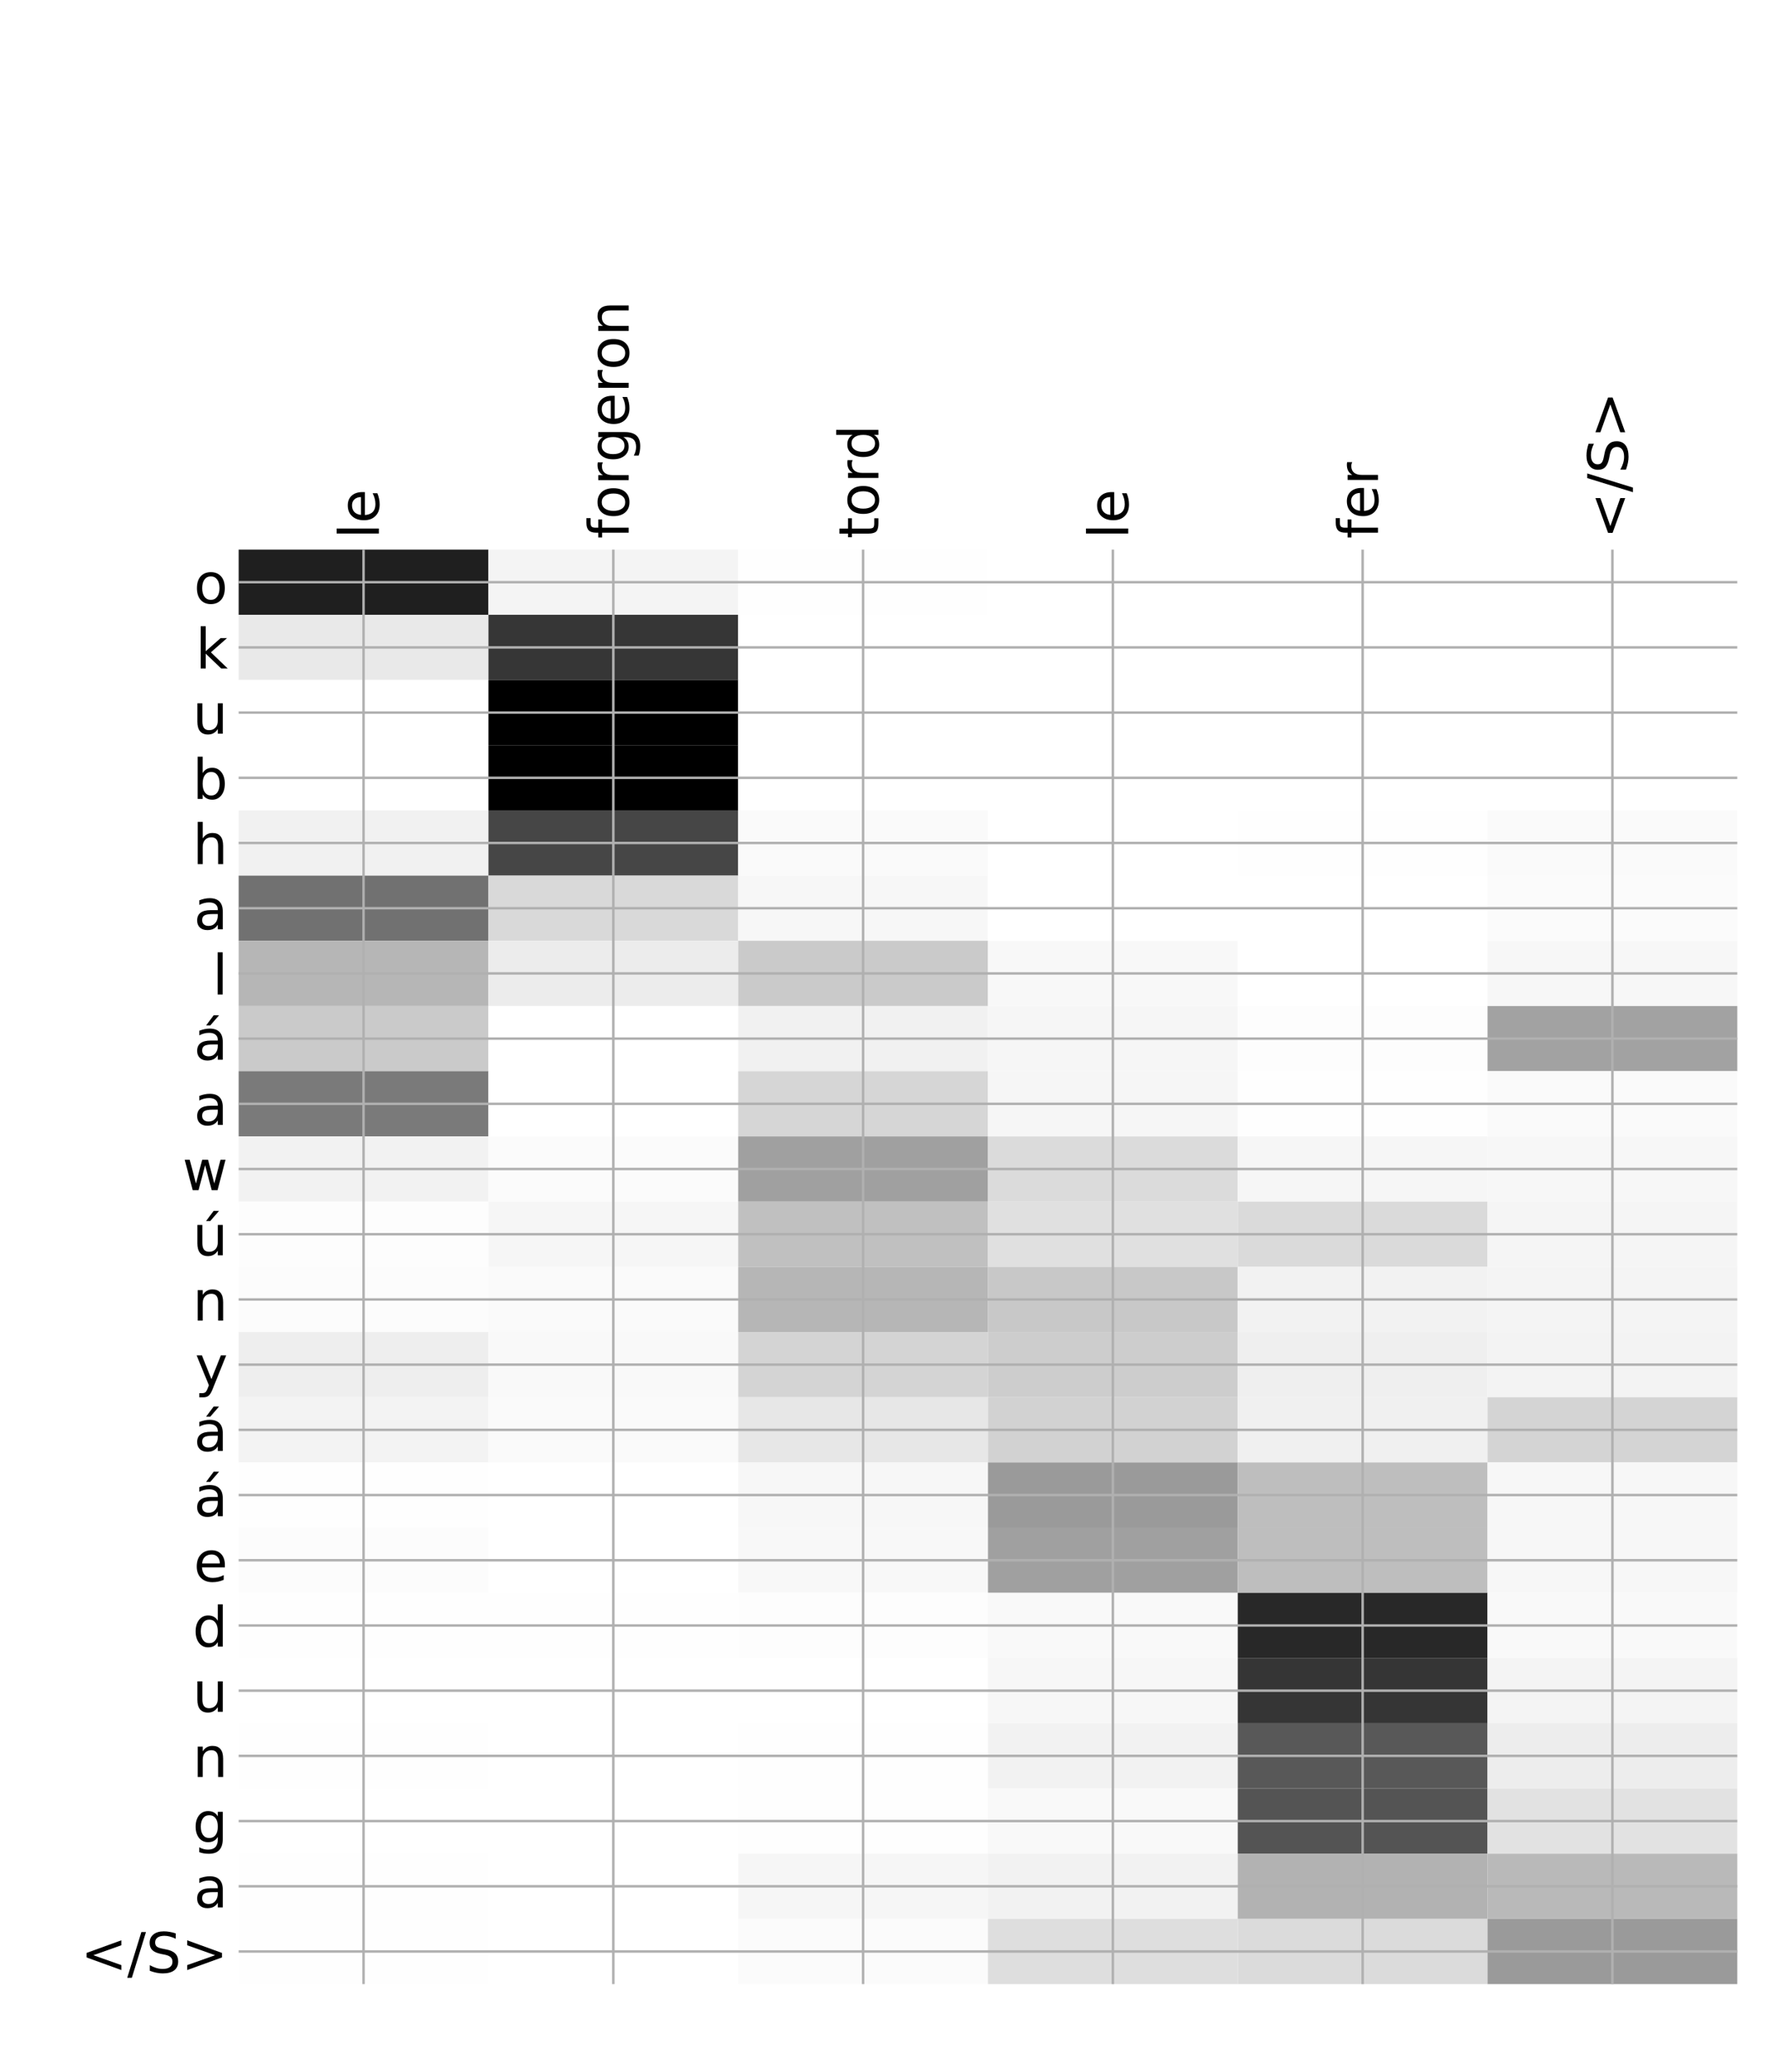 <?xml version="1.0" encoding="utf-8" standalone="no"?>
<!DOCTYPE svg PUBLIC "-//W3C//DTD SVG 1.1//EN"
  "http://www.w3.org/Graphics/SVG/1.1/DTD/svg11.dtd">
<!-- Created with matplotlib (http://matplotlib.org/) -->
<svg height="671pt" version="1.1" viewBox="0 0 576 671" width="576pt" xmlns="http://www.w3.org/2000/svg" xmlns:xlink="http://www.w3.org/1999/xlink">
 <defs>
  <style type="text/css">
*{stroke-linecap:butt;stroke-linejoin:round;}
  </style>
 </defs>
 <g id="figure_1">
  <g id="patch_1">
   <path d="M 0 672 
L 576 672 
L 576 0 
L 0 0 
z
" style="fill:#ffffff;"/>
  </g>
  <g id="axes_1">
   <g id="PolyCollection_1">
    <path clip-path="url(#pf57d5ea206)" d="M 77.275 177.956 
L 77.275 199.069 
L 158.146 199.069 
L 158.146 177.956 
L 77.275 177.956 
z
" style="fill:#1f1f1f;"/>
    <path clip-path="url(#pf57d5ea206)" d="M 158.146 177.956 
L 158.146 199.069 
L 239.017 199.069 
L 239.017 177.956 
L 158.146 177.956 
z
" style="fill:#f4f4f4;"/>
    <path clip-path="url(#pf57d5ea206)" d="M 239.017 177.956 
L 239.017 199.069 
L 319.887 199.069 
L 319.887 177.956 
L 239.017 177.956 
z
" style="fill:#fefefe;"/>
    <path clip-path="url(#pf57d5ea206)" d="M 319.887 177.956 
L 319.887 199.069 
L 400.758 199.069 
L 400.758 177.956 
L 319.887 177.956 
z
" style="fill:#ffffff;"/>
    <path clip-path="url(#pf57d5ea206)" d="M 400.758 177.956 
L 400.758 199.069 
L 481.629 199.069 
L 481.629 177.956 
L 400.758 177.956 
z
" style="fill:#ffffff;"/>
    <path clip-path="url(#pf57d5ea206)" d="M 481.629 177.956 
L 481.629 199.069 
L 562.5 199.069 
L 562.5 177.956 
L 481.629 177.956 
z
" style="fill:#ffffff;"/>
    <path clip-path="url(#pf57d5ea206)" d="M 77.275 199.069 
L 77.275 220.183 
L 158.146 220.183 
L 158.146 199.069 
L 77.275 199.069 
z
" style="fill:#e9e9e9;"/>
    <path clip-path="url(#pf57d5ea206)" d="M 158.146 199.069 
L 158.146 220.183 
L 239.017 220.183 
L 239.017 199.069 
L 158.146 199.069 
z
" style="fill:#363636;"/>
    <path clip-path="url(#pf57d5ea206)" d="M 239.017 199.069 
L 239.017 220.183 
L 319.887 220.183 
L 319.887 199.069 
L 239.017 199.069 
z
" style="fill:#ffffff;"/>
    <path clip-path="url(#pf57d5ea206)" d="M 319.887 199.069 
L 319.887 220.183 
L 400.758 220.183 
L 400.758 199.069 
L 319.887 199.069 
z
" style="fill:#ffffff;"/>
    <path clip-path="url(#pf57d5ea206)" d="M 400.758 199.069 
L 400.758 220.183 
L 481.629 220.183 
L 481.629 199.069 
L 400.758 199.069 
z
" style="fill:#ffffff;"/>
    <path clip-path="url(#pf57d5ea206)" d="M 481.629 199.069 
L 481.629 220.183 
L 562.5 220.183 
L 562.5 199.069 
L 481.629 199.069 
z
" style="fill:#ffffff;"/>
    <path clip-path="url(#pf57d5ea206)" d="M 77.275 220.183 
L 77.275 241.297 
L 158.146 241.297 
L 158.146 220.183 
L 77.275 220.183 
z
" style="fill:#ffffff;"/>
    <path clip-path="url(#pf57d5ea206)" d="M 158.146 220.183 
L 158.146 241.297 
L 239.017 241.297 
L 239.017 220.183 
L 158.146 220.183 
z
"/>
    <path clip-path="url(#pf57d5ea206)" d="M 239.017 220.183 
L 239.017 241.297 
L 319.887 241.297 
L 319.887 220.183 
L 239.017 220.183 
z
" style="fill:#ffffff;"/>
    <path clip-path="url(#pf57d5ea206)" d="M 319.887 220.183 
L 319.887 241.297 
L 400.758 241.297 
L 400.758 220.183 
L 319.887 220.183 
z
" style="fill:#ffffff;"/>
    <path clip-path="url(#pf57d5ea206)" d="M 400.758 220.183 
L 400.758 241.297 
L 481.629 241.297 
L 481.629 220.183 
L 400.758 220.183 
z
" style="fill:#ffffff;"/>
    <path clip-path="url(#pf57d5ea206)" d="M 481.629 220.183 
L 481.629 241.297 
L 562.5 241.297 
L 562.5 220.183 
L 481.629 220.183 
z
" style="fill:#ffffff;"/>
    <path clip-path="url(#pf57d5ea206)" d="M 77.275 241.297 
L 77.275 262.411 
L 158.146 262.411 
L 158.146 241.297 
L 77.275 241.297 
z
" style="fill:#ffffff;"/>
    <path clip-path="url(#pf57d5ea206)" d="M 158.146 241.297 
L 158.146 262.411 
L 239.017 262.411 
L 239.017 241.297 
L 158.146 241.297 
z
"/>
    <path clip-path="url(#pf57d5ea206)" d="M 239.017 241.297 
L 239.017 262.411 
L 319.887 262.411 
L 319.887 241.297 
L 239.017 241.297 
z
" style="fill:#ffffff;"/>
    <path clip-path="url(#pf57d5ea206)" d="M 319.887 241.297 
L 319.887 262.411 
L 400.758 262.411 
L 400.758 241.297 
L 319.887 241.297 
z
" style="fill:#ffffff;"/>
    <path clip-path="url(#pf57d5ea206)" d="M 400.758 241.297 
L 400.758 262.411 
L 481.629 262.411 
L 481.629 241.297 
L 400.758 241.297 
z
" style="fill:#ffffff;"/>
    <path clip-path="url(#pf57d5ea206)" d="M 481.629 241.297 
L 481.629 262.411 
L 562.5 262.411 
L 562.5 241.297 
L 481.629 241.297 
z
" style="fill:#ffffff;"/>
    <path clip-path="url(#pf57d5ea206)" d="M 77.275 262.411 
L 77.275 283.525 
L 158.146 283.525 
L 158.146 262.411 
L 77.275 262.411 
z
" style="fill:#f1f1f1;"/>
    <path clip-path="url(#pf57d5ea206)" d="M 158.146 262.411 
L 158.146 283.525 
L 239.017 283.525 
L 239.017 262.411 
L 158.146 262.411 
z
" style="fill:#464646;"/>
    <path clip-path="url(#pf57d5ea206)" d="M 239.017 262.411 
L 239.017 283.525 
L 319.887 283.525 
L 319.887 262.411 
L 239.017 262.411 
z
" style="fill:#fafafa;"/>
    <path clip-path="url(#pf57d5ea206)" d="M 319.887 262.411 
L 319.887 283.525 
L 400.758 283.525 
L 400.758 262.411 
L 319.887 262.411 
z
" style="fill:#ffffff;"/>
    <path clip-path="url(#pf57d5ea206)" d="M 400.758 262.411 
L 400.758 283.525 
L 481.629 283.525 
L 481.629 262.411 
L 400.758 262.411 
z
" style="fill:#fefefe;"/>
    <path clip-path="url(#pf57d5ea206)" d="M 481.629 262.411 
L 481.629 283.525 
L 562.5 283.525 
L 562.5 262.411 
L 481.629 262.411 
z
" style="fill:#fafafa;"/>
    <path clip-path="url(#pf57d5ea206)" d="M 77.275 283.525 
L 77.275 304.639 
L 158.146 304.639 
L 158.146 283.525 
L 77.275 283.525 
z
" style="fill:#717171;"/>
    <path clip-path="url(#pf57d5ea206)" d="M 158.146 283.525 
L 158.146 304.639 
L 239.017 304.639 
L 239.017 283.525 
L 158.146 283.525 
z
" style="fill:#d9d9d9;"/>
    <path clip-path="url(#pf57d5ea206)" d="M 239.017 283.525 
L 239.017 304.639 
L 319.887 304.639 
L 319.887 283.525 
L 239.017 283.525 
z
" style="fill:#f7f7f7;"/>
    <path clip-path="url(#pf57d5ea206)" d="M 319.887 283.525 
L 319.887 304.639 
L 400.758 304.639 
L 400.758 283.525 
L 319.887 283.525 
z
" style="fill:#ffffff;"/>
    <path clip-path="url(#pf57d5ea206)" d="M 400.758 283.525 
L 400.758 304.639 
L 481.629 304.639 
L 481.629 283.525 
L 400.758 283.525 
z
" style="fill:#ffffff;"/>
    <path clip-path="url(#pf57d5ea206)" d="M 481.629 283.525 
L 481.629 304.639 
L 562.5 304.639 
L 562.5 283.525 
L 481.629 283.525 
z
" style="fill:#fbfbfb;"/>
    <path clip-path="url(#pf57d5ea206)" d="M 77.275 304.639 
L 77.275 325.752 
L 158.146 325.752 
L 158.146 304.639 
L 77.275 304.639 
z
" style="fill:#b6b6b6;"/>
    <path clip-path="url(#pf57d5ea206)" d="M 158.146 304.639 
L 158.146 325.752 
L 239.017 325.752 
L 239.017 304.639 
L 158.146 304.639 
z
" style="fill:#ececec;"/>
    <path clip-path="url(#pf57d5ea206)" d="M 239.017 304.639 
L 239.017 325.752 
L 319.887 325.752 
L 319.887 304.639 
L 239.017 304.639 
z
" style="fill:#cacaca;"/>
    <path clip-path="url(#pf57d5ea206)" d="M 319.887 304.639 
L 319.887 325.752 
L 400.758 325.752 
L 400.758 304.639 
L 319.887 304.639 
z
" style="fill:#f8f8f8;"/>
    <path clip-path="url(#pf57d5ea206)" d="M 400.758 304.639 
L 400.758 325.752 
L 481.629 325.752 
L 481.629 304.639 
L 400.758 304.639 
z
" style="fill:#ffffff;"/>
    <path clip-path="url(#pf57d5ea206)" d="M 481.629 304.639 
L 481.629 325.752 
L 562.5 325.752 
L 562.5 304.639 
L 481.629 304.639 
z
" style="fill:#f7f7f7;"/>
    <path clip-path="url(#pf57d5ea206)" d="M 77.275 325.752 
L 77.275 346.866 
L 158.146 346.866 
L 158.146 325.752 
L 77.275 325.752 
z
" style="fill:#cacaca;"/>
    <path clip-path="url(#pf57d5ea206)" d="M 158.146 325.752 
L 158.146 346.866 
L 239.017 346.866 
L 239.017 325.752 
L 158.146 325.752 
z
" style="fill:#ffffff;"/>
    <path clip-path="url(#pf57d5ea206)" d="M 239.017 325.752 
L 239.017 346.866 
L 319.887 346.866 
L 319.887 325.752 
L 239.017 325.752 
z
" style="fill:#f1f1f1;"/>
    <path clip-path="url(#pf57d5ea206)" d="M 319.887 325.752 
L 319.887 346.866 
L 400.758 346.866 
L 400.758 325.752 
L 319.887 325.752 
z
" style="fill:#f6f6f6;"/>
    <path clip-path="url(#pf57d5ea206)" d="M 400.758 325.752 
L 400.758 346.866 
L 481.629 346.866 
L 481.629 325.752 
L 400.758 325.752 
z
" style="fill:#fdfdfd;"/>
    <path clip-path="url(#pf57d5ea206)" d="M 481.629 325.752 
L 481.629 346.866 
L 562.5 346.866 
L 562.5 325.752 
L 481.629 325.752 
z
" style="fill:#a2a2a2;"/>
    <path clip-path="url(#pf57d5ea206)" d="M 77.275 346.866 
L 77.275 367.98 
L 158.146 367.98 
L 158.146 346.866 
L 77.275 346.866 
z
" style="fill:#7a7a7a;"/>
    <path clip-path="url(#pf57d5ea206)" d="M 158.146 346.866 
L 158.146 367.98 
L 239.017 367.98 
L 239.017 346.866 
L 158.146 346.866 
z
" style="fill:#ffffff;"/>
    <path clip-path="url(#pf57d5ea206)" d="M 239.017 346.866 
L 239.017 367.98 
L 319.887 367.98 
L 319.887 346.866 
L 239.017 346.866 
z
" style="fill:#d6d6d6;"/>
    <path clip-path="url(#pf57d5ea206)" d="M 319.887 346.866 
L 319.887 367.98 
L 400.758 367.98 
L 400.758 346.866 
L 319.887 346.866 
z
" style="fill:#f6f6f6;"/>
    <path clip-path="url(#pf57d5ea206)" d="M 400.758 346.866 
L 400.758 367.98 
L 481.629 367.98 
L 481.629 346.866 
L 400.758 346.866 
z
" style="fill:#fefefe;"/>
    <path clip-path="url(#pf57d5ea206)" d="M 481.629 346.866 
L 481.629 367.98 
L 562.5 367.98 
L 562.5 346.866 
L 481.629 346.866 
z
" style="fill:#fafafa;"/>
    <path clip-path="url(#pf57d5ea206)" d="M 77.275 367.98 
L 77.275 389.094 
L 158.146 389.094 
L 158.146 367.98 
L 77.275 367.98 
z
" style="fill:#f2f2f2;"/>
    <path clip-path="url(#pf57d5ea206)" d="M 158.146 367.98 
L 158.146 389.094 
L 239.017 389.094 
L 239.017 367.98 
L 158.146 367.98 
z
" style="fill:#fbfbfb;"/>
    <path clip-path="url(#pf57d5ea206)" d="M 239.017 367.98 
L 239.017 389.094 
L 319.887 389.094 
L 319.887 367.98 
L 239.017 367.98 
z
" style="fill:#a0a0a0;"/>
    <path clip-path="url(#pf57d5ea206)" d="M 319.887 367.98 
L 319.887 389.094 
L 400.758 389.094 
L 400.758 367.98 
L 319.887 367.98 
z
" style="fill:#dbdbdb;"/>
    <path clip-path="url(#pf57d5ea206)" d="M 400.758 367.98 
L 400.758 389.094 
L 481.629 389.094 
L 481.629 367.98 
L 400.758 367.98 
z
" style="fill:#f6f6f6;"/>
    <path clip-path="url(#pf57d5ea206)" d="M 481.629 367.98 
L 481.629 389.094 
L 562.5 389.094 
L 562.5 367.98 
L 481.629 367.98 
z
" style="fill:#f7f7f7;"/>
    <path clip-path="url(#pf57d5ea206)" d="M 77.275 389.094 
L 77.275 410.208 
L 158.146 410.208 
L 158.146 389.094 
L 77.275 389.094 
z
" style="fill:#fdfdfd;"/>
    <path clip-path="url(#pf57d5ea206)" d="M 158.146 389.094 
L 158.146 410.208 
L 239.017 410.208 
L 239.017 389.094 
L 158.146 389.094 
z
" style="fill:#f6f6f6;"/>
    <path clip-path="url(#pf57d5ea206)" d="M 239.017 389.094 
L 239.017 410.208 
L 319.887 410.208 
L 319.887 389.094 
L 239.017 389.094 
z
" style="fill:#c0c0c0;"/>
    <path clip-path="url(#pf57d5ea206)" d="M 319.887 389.094 
L 319.887 410.208 
L 400.758 410.208 
L 400.758 389.094 
L 319.887 389.094 
z
" style="fill:#e0e0e0;"/>
    <path clip-path="url(#pf57d5ea206)" d="M 400.758 389.094 
L 400.758 410.208 
L 481.629 410.208 
L 481.629 389.094 
L 400.758 389.094 
z
" style="fill:#dadada;"/>
    <path clip-path="url(#pf57d5ea206)" d="M 481.629 389.094 
L 481.629 410.208 
L 562.5 410.208 
L 562.5 389.094 
L 481.629 389.094 
z
" style="fill:#f5f5f5;"/>
    <path clip-path="url(#pf57d5ea206)" d="M 77.275 410.208 
L 77.275 431.322 
L 158.146 431.322 
L 158.146 410.208 
L 77.275 410.208 
z
" style="fill:#fcfcfc;"/>
    <path clip-path="url(#pf57d5ea206)" d="M 158.146 410.208 
L 158.146 431.322 
L 239.017 431.322 
L 239.017 410.208 
L 158.146 410.208 
z
" style="fill:#fafafa;"/>
    <path clip-path="url(#pf57d5ea206)" d="M 239.017 410.208 
L 239.017 431.322 
L 319.887 431.322 
L 319.887 410.208 
L 239.017 410.208 
z
" style="fill:#b6b6b6;"/>
    <path clip-path="url(#pf57d5ea206)" d="M 319.887 410.208 
L 319.887 431.322 
L 400.758 431.322 
L 400.758 410.208 
L 319.887 410.208 
z
" style="fill:#c8c8c8;"/>
    <path clip-path="url(#pf57d5ea206)" d="M 400.758 410.208 
L 400.758 431.322 
L 481.629 431.322 
L 481.629 410.208 
L 400.758 410.208 
z
" style="fill:#f2f2f2;"/>
    <path clip-path="url(#pf57d5ea206)" d="M 481.629 410.208 
L 481.629 431.322 
L 562.5 431.322 
L 562.5 410.208 
L 481.629 410.208 
z
" style="fill:#f4f4f4;"/>
    <path clip-path="url(#pf57d5ea206)" d="M 77.275 431.322 
L 77.275 452.435 
L 158.146 452.435 
L 158.146 431.322 
L 77.275 431.322 
z
" style="fill:#eeeeee;"/>
    <path clip-path="url(#pf57d5ea206)" d="M 158.146 431.322 
L 158.146 452.435 
L 239.017 452.435 
L 239.017 431.322 
L 158.146 431.322 
z
" style="fill:#f9f9f9;"/>
    <path clip-path="url(#pf57d5ea206)" d="M 239.017 431.322 
L 239.017 452.435 
L 319.887 452.435 
L 319.887 431.322 
L 239.017 431.322 
z
" style="fill:#d4d4d4;"/>
    <path clip-path="url(#pf57d5ea206)" d="M 319.887 431.322 
L 319.887 452.435 
L 400.758 452.435 
L 400.758 431.322 
L 319.887 431.322 
z
" style="fill:#cdcdcd;"/>
    <path clip-path="url(#pf57d5ea206)" d="M 400.758 431.322 
L 400.758 452.435 
L 481.629 452.435 
L 481.629 431.322 
L 400.758 431.322 
z
" style="fill:#efefef;"/>
    <path clip-path="url(#pf57d5ea206)" d="M 481.629 431.322 
L 481.629 452.435 
L 562.5 452.435 
L 562.5 431.322 
L 481.629 431.322 
z
" style="fill:#f3f3f3;"/>
    <path clip-path="url(#pf57d5ea206)" d="M 77.275 452.435 
L 77.275 473.549 
L 158.146 473.549 
L 158.146 452.435 
L 77.275 452.435 
z
" style="fill:#f3f3f3;"/>
    <path clip-path="url(#pf57d5ea206)" d="M 158.146 452.435 
L 158.146 473.549 
L 239.017 473.549 
L 239.017 452.435 
L 158.146 452.435 
z
" style="fill:#fafafa;"/>
    <path clip-path="url(#pf57d5ea206)" d="M 239.017 452.435 
L 239.017 473.549 
L 319.887 473.549 
L 319.887 452.435 
L 239.017 452.435 
z
" style="fill:#e7e7e7;"/>
    <path clip-path="url(#pf57d5ea206)" d="M 319.887 452.435 
L 319.887 473.549 
L 400.758 473.549 
L 400.758 452.435 
L 319.887 452.435 
z
" style="fill:#d2d2d2;"/>
    <path clip-path="url(#pf57d5ea206)" d="M 400.758 452.435 
L 400.758 473.549 
L 481.629 473.549 
L 481.629 452.435 
L 400.758 452.435 
z
" style="fill:#f0f0f0;"/>
    <path clip-path="url(#pf57d5ea206)" d="M 481.629 452.435 
L 481.629 473.549 
L 562.5 473.549 
L 562.5 452.435 
L 481.629 452.435 
z
" style="fill:#d4d4d4;"/>
    <path clip-path="url(#pf57d5ea206)" d="M 77.275 473.549 
L 77.275 494.663 
L 158.146 494.663 
L 158.146 473.549 
L 77.275 473.549 
z
" style="fill:#fefefe;"/>
    <path clip-path="url(#pf57d5ea206)" d="M 158.146 473.549 
L 158.146 494.663 
L 239.017 494.663 
L 239.017 473.549 
L 158.146 473.549 
z
" style="fill:#ffffff;"/>
    <path clip-path="url(#pf57d5ea206)" d="M 239.017 473.549 
L 239.017 494.663 
L 319.887 494.663 
L 319.887 473.549 
L 239.017 473.549 
z
" style="fill:#f7f7f7;"/>
    <path clip-path="url(#pf57d5ea206)" d="M 319.887 473.549 
L 319.887 494.663 
L 400.758 494.663 
L 400.758 473.549 
L 319.887 473.549 
z
" style="fill:#9a9a9a;"/>
    <path clip-path="url(#pf57d5ea206)" d="M 400.758 473.549 
L 400.758 494.663 
L 481.629 494.663 
L 481.629 473.549 
L 400.758 473.549 
z
" style="fill:#bebebe;"/>
    <path clip-path="url(#pf57d5ea206)" d="M 481.629 473.549 
L 481.629 494.663 
L 562.5 494.663 
L 562.5 473.549 
L 481.629 473.549 
z
" style="fill:#f7f7f7;"/>
    <path clip-path="url(#pf57d5ea206)" d="M 77.275 494.663 
L 77.275 515.777 
L 158.146 515.777 
L 158.146 494.663 
L 77.275 494.663 
z
" style="fill:#fcfcfc;"/>
    <path clip-path="url(#pf57d5ea206)" d="M 158.146 494.663 
L 158.146 515.777 
L 239.017 515.777 
L 239.017 494.663 
L 158.146 494.663 
z
" style="fill:#ffffff;"/>
    <path clip-path="url(#pf57d5ea206)" d="M 239.017 494.663 
L 239.017 515.777 
L 319.887 515.777 
L 319.887 494.663 
L 239.017 494.663 
z
" style="fill:#f8f8f8;"/>
    <path clip-path="url(#pf57d5ea206)" d="M 319.887 494.663 
L 319.887 515.777 
L 400.758 515.777 
L 400.758 494.663 
L 319.887 494.663 
z
" style="fill:#a0a0a0;"/>
    <path clip-path="url(#pf57d5ea206)" d="M 400.758 494.663 
L 400.758 515.777 
L 481.629 515.777 
L 481.629 494.663 
L 400.758 494.663 
z
" style="fill:#bebebe;"/>
    <path clip-path="url(#pf57d5ea206)" d="M 481.629 494.663 
L 481.629 515.777 
L 562.5 515.777 
L 562.5 494.663 
L 481.629 494.663 
z
" style="fill:#f7f7f7;"/>
    <path clip-path="url(#pf57d5ea206)" d="M 77.275 515.777 
L 77.275 536.891 
L 158.146 536.891 
L 158.146 515.777 
L 77.275 515.777 
z
" style="fill:#fefefe;"/>
    <path clip-path="url(#pf57d5ea206)" d="M 158.146 515.777 
L 158.146 536.891 
L 239.017 536.891 
L 239.017 515.777 
L 158.146 515.777 
z
" style="fill:#fefefe;"/>
    <path clip-path="url(#pf57d5ea206)" d="M 239.017 515.777 
L 239.017 536.891 
L 319.887 536.891 
L 319.887 515.777 
L 239.017 515.777 
z
" style="fill:#fdfdfd;"/>
    <path clip-path="url(#pf57d5ea206)" d="M 319.887 515.777 
L 319.887 536.891 
L 400.758 536.891 
L 400.758 515.777 
L 319.887 515.777 
z
" style="fill:#f9f9f9;"/>
    <path clip-path="url(#pf57d5ea206)" d="M 400.758 515.777 
L 400.758 536.891 
L 481.629 536.891 
L 481.629 515.777 
L 400.758 515.777 
z
" style="fill:#282828;"/>
    <path clip-path="url(#pf57d5ea206)" d="M 481.629 515.777 
L 481.629 536.891 
L 562.5 536.891 
L 562.5 515.777 
L 481.629 515.777 
z
" style="fill:#f9f9f9;"/>
    <path clip-path="url(#pf57d5ea206)" d="M 77.275 536.891 
L 77.275 558.005 
L 158.146 558.005 
L 158.146 536.891 
L 77.275 536.891 
z
" style="fill:#ffffff;"/>
    <path clip-path="url(#pf57d5ea206)" d="M 158.146 536.891 
L 158.146 558.005 
L 239.017 558.005 
L 239.017 536.891 
L 158.146 536.891 
z
" style="fill:#ffffff;"/>
    <path clip-path="url(#pf57d5ea206)" d="M 239.017 536.891 
L 239.017 558.005 
L 319.887 558.005 
L 319.887 536.891 
L 239.017 536.891 
z
" style="fill:#ffffff;"/>
    <path clip-path="url(#pf57d5ea206)" d="M 319.887 536.891 
L 319.887 558.005 
L 400.758 558.005 
L 400.758 536.891 
L 319.887 536.891 
z
" style="fill:#f7f7f7;"/>
    <path clip-path="url(#pf57d5ea206)" d="M 400.758 536.891 
L 400.758 558.005 
L 481.629 558.005 
L 481.629 536.891 
L 400.758 536.891 
z
" style="fill:#353535;"/>
    <path clip-path="url(#pf57d5ea206)" d="M 481.629 536.891 
L 481.629 558.005 
L 562.5 558.005 
L 562.5 536.891 
L 481.629 536.891 
z
" style="fill:#f4f4f4;"/>
    <path clip-path="url(#pf57d5ea206)" d="M 77.275 558.005 
L 77.275 579.118 
L 158.146 579.118 
L 158.146 558.005 
L 77.275 558.005 
z
" style="fill:#fefefe;"/>
    <path clip-path="url(#pf57d5ea206)" d="M 158.146 558.005 
L 158.146 579.118 
L 239.017 579.118 
L 239.017 558.005 
L 158.146 558.005 
z
" style="fill:#ffffff;"/>
    <path clip-path="url(#pf57d5ea206)" d="M 239.017 558.005 
L 239.017 579.118 
L 319.887 579.118 
L 319.887 558.005 
L 239.017 558.005 
z
" style="fill:#fefefe;"/>
    <path clip-path="url(#pf57d5ea206)" d="M 319.887 558.005 
L 319.887 579.118 
L 400.758 579.118 
L 400.758 558.005 
L 319.887 558.005 
z
" style="fill:#f2f2f2;"/>
    <path clip-path="url(#pf57d5ea206)" d="M 400.758 558.005 
L 400.758 579.118 
L 481.629 579.118 
L 481.629 558.005 
L 400.758 558.005 
z
" style="fill:#585858;"/>
    <path clip-path="url(#pf57d5ea206)" d="M 481.629 558.005 
L 481.629 579.118 
L 562.5 579.118 
L 562.5 558.005 
L 481.629 558.005 
z
" style="fill:#ededed;"/>
    <path clip-path="url(#pf57d5ea206)" d="M 77.275 579.118 
L 77.275 600.232 
L 158.146 600.232 
L 158.146 579.118 
L 77.275 579.118 
z
" style="fill:#ffffff;"/>
    <path clip-path="url(#pf57d5ea206)" d="M 158.146 579.118 
L 158.146 600.232 
L 239.017 600.232 
L 239.017 579.118 
L 158.146 579.118 
z
" style="fill:#ffffff;"/>
    <path clip-path="url(#pf57d5ea206)" d="M 239.017 579.118 
L 239.017 600.232 
L 319.887 600.232 
L 319.887 579.118 
L 239.017 579.118 
z
" style="fill:#fefefe;"/>
    <path clip-path="url(#pf57d5ea206)" d="M 319.887 579.118 
L 319.887 600.232 
L 400.758 600.232 
L 400.758 579.118 
L 319.887 579.118 
z
" style="fill:#f9f9f9;"/>
    <path clip-path="url(#pf57d5ea206)" d="M 400.758 579.118 
L 400.758 600.232 
L 481.629 600.232 
L 481.629 579.118 
L 400.758 579.118 
z
" style="fill:#545454;"/>
    <path clip-path="url(#pf57d5ea206)" d="M 481.629 579.118 
L 481.629 600.232 
L 562.5 600.232 
L 562.5 579.118 
L 481.629 579.118 
z
" style="fill:#e2e2e2;"/>
    <path clip-path="url(#pf57d5ea206)" d="M 77.275 600.232 
L 77.275 621.346 
L 158.146 621.346 
L 158.146 600.232 
L 77.275 600.232 
z
" style="fill:#fefefe;"/>
    <path clip-path="url(#pf57d5ea206)" d="M 158.146 600.232 
L 158.146 621.346 
L 239.017 621.346 
L 239.017 600.232 
L 158.146 600.232 
z
" style="fill:#ffffff;"/>
    <path clip-path="url(#pf57d5ea206)" d="M 239.017 600.232 
L 239.017 621.346 
L 319.887 621.346 
L 319.887 600.232 
L 239.017 600.232 
z
" style="fill:#f6f6f6;"/>
    <path clip-path="url(#pf57d5ea206)" d="M 319.887 600.232 
L 319.887 621.346 
L 400.758 621.346 
L 400.758 600.232 
L 319.887 600.232 
z
" style="fill:#f2f2f2;"/>
    <path clip-path="url(#pf57d5ea206)" d="M 400.758 600.232 
L 400.758 621.346 
L 481.629 621.346 
L 481.629 600.232 
L 400.758 600.232 
z
" style="fill:#b2b2b2;"/>
    <path clip-path="url(#pf57d5ea206)" d="M 481.629 600.232 
L 481.629 621.346 
L 562.5 621.346 
L 562.5 600.232 
L 481.629 600.232 
z
" style="fill:#b9b9b9;"/>
    <path clip-path="url(#pf57d5ea206)" d="M 77.275 621.346 
L 77.275 642.46 
L 158.146 642.46 
L 158.146 621.346 
L 77.275 621.346 
z
" style="fill:#fefefe;"/>
    <path clip-path="url(#pf57d5ea206)" d="M 158.146 621.346 
L 158.146 642.46 
L 239.017 642.46 
L 239.017 621.346 
L 158.146 621.346 
z
" style="fill:#ffffff;"/>
    <path clip-path="url(#pf57d5ea206)" d="M 239.017 621.346 
L 239.017 642.46 
L 319.887 642.46 
L 319.887 621.346 
L 239.017 621.346 
z
" style="fill:#fbfbfb;"/>
    <path clip-path="url(#pf57d5ea206)" d="M 319.887 621.346 
L 319.887 642.46 
L 400.758 642.46 
L 400.758 621.346 
L 319.887 621.346 
z
" style="fill:#dedede;"/>
    <path clip-path="url(#pf57d5ea206)" d="M 400.758 621.346 
L 400.758 642.46 
L 481.629 642.46 
L 481.629 621.346 
L 400.758 621.346 
z
" style="fill:#dbdbdb;"/>
    <path clip-path="url(#pf57d5ea206)" d="M 481.629 621.346 
L 481.629 642.46 
L 562.5 642.46 
L 562.5 621.346 
L 481.629 621.346 
z
" style="fill:#9a9a9a;"/>
   </g>
   <g id="matplotlib.axis_1">
    <g id="xtick_1">
     <g id="line2d_1">
      <path clip-path="url(#pf57d5ea206)" d="M 117.71 642.46 
L 117.71 177.956 
" style="fill:none;stroke:#b0b0b0;stroke-linecap:square;stroke-width:0.8;"/>
     </g>
     <g id="line2d_2"/>
     <g id="text_1">
      <!-- le -->
      <defs>
       <path d="M 9.422 75.984 
L 18.406 75.984 
L 18.406 0 
L 9.422 0 
z
" id="DejaVuSans-6c"/>
       <path d="M 56.203 29.594 
L 56.203 25.203 
L 14.891 25.203 
Q 15.484 15.922 20.484 11.062 
Q 25.484 6.203 34.422 6.203 
Q 39.594 6.203 44.453 7.469 
Q 49.312 8.734 54.109 11.281 
L 54.109 2.781 
Q 49.266 0.734 44.188 -0.344 
Q 39.109 -1.422 33.891 -1.422 
Q 20.797 -1.422 13.156 6.188 
Q 5.516 13.812 5.516 26.812 
Q 5.516 40.234 12.766 48.109 
Q 20.016 56 32.328 56 
Q 43.359 56 49.781 48.891 
Q 56.203 41.797 56.203 29.594 
z
M 47.219 32.234 
Q 47.125 39.594 43.094 43.984 
Q 39.062 48.391 32.422 48.391 
Q 24.906 48.391 20.391 44.141 
Q 15.875 39.891 15.188 32.172 
z
" id="DejaVuSans-65"/>
      </defs>
      <g transform="translate(122.677 174.456)rotate(-90)scale(0.18 -0.18)">
       <use xlink:href="#DejaVuSans-6c"/>
       <use x="27.783" xlink:href="#DejaVuSans-65"/>
      </g>
     </g>
    </g>
    <g id="xtick_2">
     <g id="line2d_3">
      <path clip-path="url(#pf57d5ea206)" d="M 198.581 642.46 
L 198.581 177.956 
" style="fill:none;stroke:#b0b0b0;stroke-linecap:square;stroke-width:0.8;"/>
     </g>
     <g id="line2d_4"/>
     <g id="text_2">
      <!-- forgeron -->
      <defs>
       <path d="M 37.109 75.984 
L 37.109 68.5 
L 28.516 68.5 
Q 23.688 68.5 21.797 66.547 
Q 19.922 64.594 19.922 59.516 
L 19.922 54.688 
L 34.719 54.688 
L 34.719 47.703 
L 19.922 47.703 
L 19.922 0 
L 10.891 0 
L 10.891 47.703 
L 2.297 47.703 
L 2.297 54.688 
L 10.891 54.688 
L 10.891 58.5 
Q 10.891 67.625 15.141 71.797 
Q 19.391 75.984 28.609 75.984 
z
" id="DejaVuSans-66"/>
       <path d="M 30.609 48.391 
Q 23.391 48.391 19.188 42.75 
Q 14.984 37.109 14.984 27.297 
Q 14.984 17.484 19.156 11.844 
Q 23.344 6.203 30.609 6.203 
Q 37.797 6.203 41.984 11.859 
Q 46.188 17.531 46.188 27.297 
Q 46.188 37.016 41.984 42.703 
Q 37.797 48.391 30.609 48.391 
z
M 30.609 56 
Q 42.328 56 49.016 48.375 
Q 55.719 40.766 55.719 27.297 
Q 55.719 13.875 49.016 6.219 
Q 42.328 -1.422 30.609 -1.422 
Q 18.844 -1.422 12.172 6.219 
Q 5.516 13.875 5.516 27.297 
Q 5.516 40.766 12.172 48.375 
Q 18.844 56 30.609 56 
z
" id="DejaVuSans-6f"/>
       <path d="M 41.109 46.297 
Q 39.594 47.172 37.812 47.578 
Q 36.031 48 33.891 48 
Q 26.266 48 22.188 43.047 
Q 18.109 38.094 18.109 28.812 
L 18.109 0 
L 9.078 0 
L 9.078 54.688 
L 18.109 54.688 
L 18.109 46.188 
Q 20.953 51.172 25.484 53.578 
Q 30.031 56 36.531 56 
Q 37.453 56 38.578 55.875 
Q 39.703 55.766 41.062 55.516 
z
" id="DejaVuSans-72"/>
       <path d="M 45.406 27.984 
Q 45.406 37.75 41.375 43.109 
Q 37.359 48.484 30.078 48.484 
Q 22.859 48.484 18.828 43.109 
Q 14.797 37.75 14.797 27.984 
Q 14.797 18.266 18.828 12.891 
Q 22.859 7.516 30.078 7.516 
Q 37.359 7.516 41.375 12.891 
Q 45.406 18.266 45.406 27.984 
z
M 54.391 6.781 
Q 54.391 -7.172 48.188 -13.984 
Q 42 -20.797 29.203 -20.797 
Q 24.469 -20.797 20.266 -20.094 
Q 16.062 -19.391 12.109 -17.922 
L 12.109 -9.188 
Q 16.062 -11.328 19.922 -12.344 
Q 23.781 -13.375 27.781 -13.375 
Q 36.625 -13.375 41.016 -8.766 
Q 45.406 -4.156 45.406 5.172 
L 45.406 9.625 
Q 42.625 4.781 38.281 2.391 
Q 33.938 0 27.875 0 
Q 17.828 0 11.672 7.656 
Q 5.516 15.328 5.516 27.984 
Q 5.516 40.672 11.672 48.328 
Q 17.828 56 27.875 56 
Q 33.938 56 38.281 53.609 
Q 42.625 51.219 45.406 46.391 
L 45.406 54.688 
L 54.391 54.688 
z
" id="DejaVuSans-67"/>
       <path d="M 54.891 33.016 
L 54.891 0 
L 45.906 0 
L 45.906 32.719 
Q 45.906 40.484 42.875 44.328 
Q 39.844 48.188 33.797 48.188 
Q 26.516 48.188 22.312 43.547 
Q 18.109 38.922 18.109 30.906 
L 18.109 0 
L 9.078 0 
L 9.078 54.688 
L 18.109 54.688 
L 18.109 46.188 
Q 21.344 51.125 25.703 53.562 
Q 30.078 56 35.797 56 
Q 45.219 56 50.047 50.172 
Q 54.891 44.344 54.891 33.016 
z
" id="DejaVuSans-6e"/>
      </defs>
      <g transform="translate(203.548 174.456)rotate(-90)scale(0.18 -0.18)">
       <use xlink:href="#DejaVuSans-66"/>
       <use x="35.205" xlink:href="#DejaVuSans-6f"/>
       <use x="96.387" xlink:href="#DejaVuSans-72"/>
       <use x="137.484" xlink:href="#DejaVuSans-67"/>
       <use x="200.961" xlink:href="#DejaVuSans-65"/>
       <use x="262.484" xlink:href="#DejaVuSans-72"/>
       <use x="303.566" xlink:href="#DejaVuSans-6f"/>
       <use x="364.748" xlink:href="#DejaVuSans-6e"/>
      </g>
     </g>
    </g>
    <g id="xtick_3">
     <g id="line2d_5">
      <path clip-path="url(#pf57d5ea206)" d="M 279.452 642.46 
L 279.452 177.956 
" style="fill:none;stroke:#b0b0b0;stroke-linecap:square;stroke-width:0.8;"/>
     </g>
     <g id="line2d_6"/>
     <g id="text_3">
      <!-- tord -->
      <defs>
       <path d="M 18.312 70.219 
L 18.312 54.688 
L 36.812 54.688 
L 36.812 47.703 
L 18.312 47.703 
L 18.312 18.016 
Q 18.312 11.328 20.141 9.422 
Q 21.969 7.516 27.594 7.516 
L 36.812 7.516 
L 36.812 0 
L 27.594 0 
Q 17.188 0 13.234 3.875 
Q 9.281 7.766 9.281 18.016 
L 9.281 47.703 
L 2.688 47.703 
L 2.688 54.688 
L 9.281 54.688 
L 9.281 70.219 
z
" id="DejaVuSans-74"/>
       <path d="M 45.406 46.391 
L 45.406 75.984 
L 54.391 75.984 
L 54.391 0 
L 45.406 0 
L 45.406 8.203 
Q 42.578 3.328 38.25 0.953 
Q 33.938 -1.422 27.875 -1.422 
Q 17.969 -1.422 11.734 6.484 
Q 5.516 14.406 5.516 27.297 
Q 5.516 40.188 11.734 48.094 
Q 17.969 56 27.875 56 
Q 33.938 56 38.25 53.625 
Q 42.578 51.266 45.406 46.391 
z
M 14.797 27.297 
Q 14.797 17.391 18.875 11.75 
Q 22.953 6.109 30.078 6.109 
Q 37.203 6.109 41.297 11.75 
Q 45.406 17.391 45.406 27.297 
Q 45.406 37.203 41.297 42.844 
Q 37.203 48.484 30.078 48.484 
Q 22.953 48.484 18.875 42.844 
Q 14.797 37.203 14.797 27.297 
z
" id="DejaVuSans-64"/>
      </defs>
      <g transform="translate(284.419 174.456)rotate(-90)scale(0.18 -0.18)">
       <use xlink:href="#DejaVuSans-74"/>
       <use x="39.209" xlink:href="#DejaVuSans-6f"/>
       <use x="100.391" xlink:href="#DejaVuSans-72"/>
       <use x="141.488" xlink:href="#DejaVuSans-64"/>
      </g>
     </g>
    </g>
    <g id="xtick_4">
     <g id="line2d_7">
      <path clip-path="url(#pf57d5ea206)" d="M 360.323 642.46 
L 360.323 177.956 
" style="fill:none;stroke:#b0b0b0;stroke-linecap:square;stroke-width:0.8;"/>
     </g>
     <g id="line2d_8"/>
     <g id="text_4">
      <!-- le -->
      <g transform="translate(365.29 174.456)rotate(-90)scale(0.18 -0.18)">
       <use xlink:href="#DejaVuSans-6c"/>
       <use x="27.783" xlink:href="#DejaVuSans-65"/>
      </g>
     </g>
    </g>
    <g id="xtick_5">
     <g id="line2d_9">
      <path clip-path="url(#pf57d5ea206)" d="M 441.194 642.46 
L 441.194 177.956 
" style="fill:none;stroke:#b0b0b0;stroke-linecap:square;stroke-width:0.8;"/>
     </g>
     <g id="line2d_10"/>
     <g id="text_5">
      <!-- fer -->
      <g transform="translate(446.161 174.456)rotate(-90)scale(0.18 -0.18)">
       <use xlink:href="#DejaVuSans-66"/>
       <use x="35.205" xlink:href="#DejaVuSans-65"/>
       <use x="96.729" xlink:href="#DejaVuSans-72"/>
      </g>
     </g>
    </g>
    <g id="xtick_6">
     <g id="line2d_11">
      <path clip-path="url(#pf57d5ea206)" d="M 522.065 642.46 
L 522.065 177.956 
" style="fill:none;stroke:#b0b0b0;stroke-linecap:square;stroke-width:0.8;"/>
     </g>
     <g id="line2d_12"/>
     <g id="text_6">
      <!-- &lt;/S&gt; -->
      <defs>
       <path d="M 73.188 49.219 
L 22.797 31.297 
L 73.188 13.484 
L 73.188 4.594 
L 10.594 27.297 
L 10.594 35.406 
L 73.188 58.109 
z
" id="DejaVuSans-3c"/>
       <path d="M 25.391 72.906 
L 33.688 72.906 
L 8.297 -9.281 
L 0 -9.281 
z
" id="DejaVuSans-2f"/>
       <path d="M 53.516 70.516 
L 53.516 60.891 
Q 47.906 63.578 42.922 64.891 
Q 37.938 66.219 33.297 66.219 
Q 25.25 66.219 20.875 63.094 
Q 16.5 59.969 16.5 54.203 
Q 16.5 49.359 19.406 46.891 
Q 22.312 44.438 30.422 42.922 
L 36.375 41.703 
Q 47.406 39.594 52.656 34.297 
Q 57.906 29 57.906 20.125 
Q 57.906 9.516 50.797 4.047 
Q 43.703 -1.422 29.984 -1.422 
Q 24.812 -1.422 18.969 -0.25 
Q 13.141 0.922 6.891 3.219 
L 6.891 13.375 
Q 12.891 10.016 18.656 8.297 
Q 24.422 6.594 29.984 6.594 
Q 38.422 6.594 43.016 9.906 
Q 47.609 13.234 47.609 19.391 
Q 47.609 24.75 44.312 27.781 
Q 41.016 30.812 33.5 32.328 
L 27.484 33.5 
Q 16.453 35.688 11.516 40.375 
Q 6.594 45.062 6.594 53.422 
Q 6.594 63.094 13.406 68.656 
Q 20.219 74.219 32.172 74.219 
Q 37.312 74.219 42.625 73.281 
Q 47.953 72.359 53.516 70.516 
z
" id="DejaVuSans-53"/>
       <path d="M 10.594 49.219 
L 10.594 58.109 
L 73.188 35.406 
L 73.188 27.297 
L 10.594 4.594 
L 10.594 13.484 
L 60.891 31.297 
z
" id="DejaVuSans-3e"/>
      </defs>
      <g transform="translate(527.031 174.456)rotate(-90)scale(0.18 -0.18)">
       <use xlink:href="#DejaVuSans-3c"/>
       <use x="83.789" xlink:href="#DejaVuSans-2f"/>
       <use x="117.48" xlink:href="#DejaVuSans-53"/>
       <use x="180.957" xlink:href="#DejaVuSans-3e"/>
      </g>
     </g>
    </g>
   </g>
   <g id="matplotlib.axis_2">
    <g id="ytick_1">
     <g id="line2d_13">
      <path clip-path="url(#pf57d5ea206)" d="M 77.275 188.512 
L 562.5 188.512 
" style="fill:none;stroke:#b0b0b0;stroke-linecap:square;stroke-width:0.8;"/>
     </g>
     <g id="line2d_14"/>
     <g id="text_7">
      <!-- o -->
      <g transform="translate(62.761 195.351)scale(0.18 -0.18)">
       <use xlink:href="#DejaVuSans-6f"/>
      </g>
     </g>
    </g>
    <g id="ytick_2">
     <g id="line2d_15">
      <path clip-path="url(#pf57d5ea206)" d="M 77.275 209.626 
L 562.5 209.626 
" style="fill:none;stroke:#b0b0b0;stroke-linecap:square;stroke-width:0.8;"/>
     </g>
     <g id="line2d_16"/>
     <g id="text_8">
      <!-- k -->
      <defs>
       <path d="M 9.078 75.984 
L 18.109 75.984 
L 18.109 31.109 
L 44.922 54.688 
L 56.391 54.688 
L 27.391 29.109 
L 57.625 0 
L 45.906 0 
L 18.109 26.703 
L 18.109 0 
L 9.078 0 
z
" id="DejaVuSans-6b"/>
      </defs>
      <g transform="translate(63.352 216.465)scale(0.18 -0.18)">
       <use xlink:href="#DejaVuSans-6b"/>
      </g>
     </g>
    </g>
    <g id="ytick_3">
     <g id="line2d_17">
      <path clip-path="url(#pf57d5ea206)" d="M 77.275 230.74 
L 562.5 230.74 
" style="fill:none;stroke:#b0b0b0;stroke-linecap:square;stroke-width:0.8;"/>
     </g>
     <g id="line2d_18"/>
     <g id="text_9">
      <!-- u -->
      <defs>
       <path d="M 8.5 21.578 
L 8.5 54.688 
L 17.484 54.688 
L 17.484 21.922 
Q 17.484 14.156 20.5 10.266 
Q 23.531 6.391 29.594 6.391 
Q 36.859 6.391 41.078 11.031 
Q 45.312 15.672 45.312 23.688 
L 45.312 54.688 
L 54.297 54.688 
L 54.297 0 
L 45.312 0 
L 45.312 8.406 
Q 42.047 3.422 37.719 1 
Q 33.406 -1.422 27.688 -1.422 
Q 18.266 -1.422 13.375 4.438 
Q 8.5 10.297 8.5 21.578 
z
M 31.109 56 
z
" id="DejaVuSans-75"/>
      </defs>
      <g transform="translate(62.367 237.579)scale(0.18 -0.18)">
       <use xlink:href="#DejaVuSans-75"/>
      </g>
     </g>
    </g>
    <g id="ytick_4">
     <g id="line2d_19">
      <path clip-path="url(#pf57d5ea206)" d="M 77.275 251.854 
L 562.5 251.854 
" style="fill:none;stroke:#b0b0b0;stroke-linecap:square;stroke-width:0.8;"/>
     </g>
     <g id="line2d_20"/>
     <g id="text_10">
      <!-- b -->
      <defs>
       <path d="M 48.688 27.297 
Q 48.688 37.203 44.609 42.844 
Q 40.531 48.484 33.406 48.484 
Q 26.266 48.484 22.188 42.844 
Q 18.109 37.203 18.109 27.297 
Q 18.109 17.391 22.188 11.75 
Q 26.266 6.109 33.406 6.109 
Q 40.531 6.109 44.609 11.75 
Q 48.688 17.391 48.688 27.297 
z
M 18.109 46.391 
Q 20.953 51.266 25.266 53.625 
Q 29.594 56 35.594 56 
Q 45.562 56 51.781 48.094 
Q 58.016 40.188 58.016 27.297 
Q 58.016 14.406 51.781 6.484 
Q 45.562 -1.422 35.594 -1.422 
Q 29.594 -1.422 25.266 0.953 
Q 20.953 3.328 18.109 8.203 
L 18.109 0 
L 9.078 0 
L 9.078 75.984 
L 18.109 75.984 
z
" id="DejaVuSans-62"/>
      </defs>
      <g transform="translate(62.348 258.693)scale(0.18 -0.18)">
       <use xlink:href="#DejaVuSans-62"/>
      </g>
     </g>
    </g>
    <g id="ytick_5">
     <g id="line2d_21">
      <path clip-path="url(#pf57d5ea206)" d="M 77.275 272.968 
L 562.5 272.968 
" style="fill:none;stroke:#b0b0b0;stroke-linecap:square;stroke-width:0.8;"/>
     </g>
     <g id="line2d_22"/>
     <g id="text_11">
      <!-- h -->
      <defs>
       <path d="M 54.891 33.016 
L 54.891 0 
L 45.906 0 
L 45.906 32.719 
Q 45.906 40.484 42.875 44.328 
Q 39.844 48.188 33.797 48.188 
Q 26.516 48.188 22.312 43.547 
Q 18.109 38.922 18.109 30.906 
L 18.109 0 
L 9.078 0 
L 9.078 75.984 
L 18.109 75.984 
L 18.109 46.188 
Q 21.344 51.125 25.703 53.562 
Q 30.078 56 35.797 56 
Q 45.219 56 50.047 50.172 
Q 54.891 44.344 54.891 33.016 
z
" id="DejaVuSans-68"/>
      </defs>
      <g transform="translate(62.367 279.806)scale(0.18 -0.18)">
       <use xlink:href="#DejaVuSans-68"/>
      </g>
     </g>
    </g>
    <g id="ytick_6">
     <g id="line2d_23">
      <path clip-path="url(#pf57d5ea206)" d="M 77.275 294.082 
L 562.5 294.082 
" style="fill:none;stroke:#b0b0b0;stroke-linecap:square;stroke-width:0.8;"/>
     </g>
     <g id="line2d_24"/>
     <g id="text_12">
      <!-- a -->
      <defs>
       <path d="M 34.281 27.484 
Q 23.391 27.484 19.188 25 
Q 14.984 22.516 14.984 16.5 
Q 14.984 11.719 18.141 8.906 
Q 21.297 6.109 26.703 6.109 
Q 34.188 6.109 38.703 11.406 
Q 43.219 16.703 43.219 25.484 
L 43.219 27.484 
z
M 52.203 31.203 
L 52.203 0 
L 43.219 0 
L 43.219 8.297 
Q 40.141 3.328 35.547 0.953 
Q 30.953 -1.422 24.312 -1.422 
Q 15.922 -1.422 10.953 3.297 
Q 6 8.016 6 15.922 
Q 6 25.141 12.172 29.828 
Q 18.359 34.516 30.609 34.516 
L 43.219 34.516 
L 43.219 35.406 
Q 43.219 41.609 39.141 45 
Q 35.062 48.391 27.688 48.391 
Q 23 48.391 18.547 47.266 
Q 14.109 46.141 10.016 43.891 
L 10.016 52.203 
Q 14.938 54.109 19.578 55.047 
Q 24.219 56 28.609 56 
Q 40.484 56 46.344 49.844 
Q 52.203 43.703 52.203 31.203 
z
" id="DejaVuSans-61"/>
      </defs>
      <g transform="translate(62.744 300.92)scale(0.18 -0.18)">
       <use xlink:href="#DejaVuSans-61"/>
      </g>
     </g>
    </g>
    <g id="ytick_7">
     <g id="line2d_25">
      <path clip-path="url(#pf57d5ea206)" d="M 77.275 315.196 
L 562.5 315.196 
" style="fill:none;stroke:#b0b0b0;stroke-linecap:square;stroke-width:0.8;"/>
     </g>
     <g id="line2d_26"/>
     <g id="text_13">
      <!-- l -->
      <g transform="translate(68.774 322.034)scale(0.18 -0.18)">
       <use xlink:href="#DejaVuSans-6c"/>
      </g>
     </g>
    </g>
    <g id="ytick_8">
     <g id="line2d_27">
      <path clip-path="url(#pf57d5ea206)" d="M 77.275 336.309 
L 562.5 336.309 
" style="fill:none;stroke:#b0b0b0;stroke-linecap:square;stroke-width:0.8;"/>
     </g>
     <g id="line2d_28"/>
     <g id="text_14">
      <!-- á -->
      <defs>
       <path d="M 34.281 27.484 
Q 23.391 27.484 19.188 25 
Q 14.984 22.516 14.984 16.5 
Q 14.984 11.719 18.141 8.906 
Q 21.297 6.109 26.703 6.109 
Q 34.188 6.109 38.703 11.406 
Q 43.219 16.703 43.219 25.484 
L 43.219 27.484 
z
M 52.203 31.203 
L 52.203 0 
L 43.219 0 
L 43.219 8.297 
Q 40.141 3.328 35.547 0.953 
Q 30.953 -1.422 24.312 -1.422 
Q 15.922 -1.422 10.953 3.297 
Q 6 8.016 6 15.922 
Q 6 25.141 12.172 29.828 
Q 18.359 34.516 30.609 34.516 
L 43.219 34.516 
L 43.219 35.406 
Q 43.219 41.609 39.141 45 
Q 35.062 48.391 27.688 48.391 
Q 23 48.391 18.547 47.266 
Q 14.109 46.141 10.016 43.891 
L 10.016 52.203 
Q 14.938 54.109 19.578 55.047 
Q 24.219 56 28.609 56 
Q 40.484 56 46.344 49.844 
Q 52.203 43.703 52.203 31.203 
z
M 35.781 79.984 
L 45.5 79.984 
L 29.594 61.625 
L 22.109 61.625 
z
" id="DejaVuSans-e1"/>
      </defs>
      <g transform="translate(62.744 343.148)scale(0.18 -0.18)">
       <use xlink:href="#DejaVuSans-e1"/>
      </g>
     </g>
    </g>
    <g id="ytick_9">
     <g id="line2d_29">
      <path clip-path="url(#pf57d5ea206)" d="M 77.275 357.423 
L 562.5 357.423 
" style="fill:none;stroke:#b0b0b0;stroke-linecap:square;stroke-width:0.8;"/>
     </g>
     <g id="line2d_30"/>
     <g id="text_15">
      <!-- a -->
      <g transform="translate(62.744 364.262)scale(0.18 -0.18)">
       <use xlink:href="#DejaVuSans-61"/>
      </g>
     </g>
    </g>
    <g id="ytick_10">
     <g id="line2d_31">
      <path clip-path="url(#pf57d5ea206)" d="M 77.275 378.537 
L 562.5 378.537 
" style="fill:none;stroke:#b0b0b0;stroke-linecap:square;stroke-width:0.8;"/>
     </g>
     <g id="line2d_32"/>
     <g id="text_16">
      <!-- w -->
      <defs>
       <path d="M 4.203 54.688 
L 13.188 54.688 
L 24.422 12.016 
L 35.594 54.688 
L 46.188 54.688 
L 57.422 12.016 
L 68.609 54.688 
L 77.594 54.688 
L 63.281 0 
L 52.688 0 
L 40.922 44.828 
L 29.109 0 
L 18.5 0 
z
" id="DejaVuSans-77"/>
      </defs>
      <g transform="translate(59.054 385.376)scale(0.18 -0.18)">
       <use xlink:href="#DejaVuSans-77"/>
      </g>
     </g>
    </g>
    <g id="ytick_11">
     <g id="line2d_33">
      <path clip-path="url(#pf57d5ea206)" d="M 77.275 399.651 
L 562.5 399.651 
" style="fill:none;stroke:#b0b0b0;stroke-linecap:square;stroke-width:0.8;"/>
     </g>
     <g id="line2d_34"/>
     <g id="text_17">
      <!-- ú -->
      <defs>
       <path d="M 8.5 21.578 
L 8.5 54.688 
L 17.484 54.688 
L 17.484 21.922 
Q 17.484 14.156 20.5 10.266 
Q 23.531 6.391 29.594 6.391 
Q 36.859 6.391 41.078 11.031 
Q 45.312 15.672 45.312 23.688 
L 45.312 54.688 
L 54.297 54.688 
L 54.297 0 
L 45.312 0 
L 45.312 8.406 
Q 42.047 3.422 37.719 1 
Q 33.406 -1.422 27.688 -1.422 
Q 18.266 -1.422 13.375 4.438 
Q 8.5 10.297 8.5 21.578 
z
M 31.109 56 
z
M 37.781 79.984 
L 47.5 79.984 
L 31.594 61.625 
L 24.109 61.625 
z
" id="DejaVuSans-fa"/>
      </defs>
      <g transform="translate(62.367 406.489)scale(0.18 -0.18)">
       <use xlink:href="#DejaVuSans-fa"/>
      </g>
     </g>
    </g>
    <g id="ytick_12">
     <g id="line2d_35">
      <path clip-path="url(#pf57d5ea206)" d="M 77.275 420.765 
L 562.5 420.765 
" style="fill:none;stroke:#b0b0b0;stroke-linecap:square;stroke-width:0.8;"/>
     </g>
     <g id="line2d_36"/>
     <g id="text_18">
      <!-- n -->
      <g transform="translate(62.367 427.603)scale(0.18 -0.18)">
       <use xlink:href="#DejaVuSans-6e"/>
      </g>
     </g>
    </g>
    <g id="ytick_13">
     <g id="line2d_37">
      <path clip-path="url(#pf57d5ea206)" d="M 77.275 441.879 
L 562.5 441.879 
" style="fill:none;stroke:#b0b0b0;stroke-linecap:square;stroke-width:0.8;"/>
     </g>
     <g id="line2d_38"/>
     <g id="text_19">
      <!-- y -->
      <defs>
       <path d="M 32.172 -5.078 
Q 28.375 -14.844 24.75 -17.812 
Q 21.141 -20.797 15.094 -20.797 
L 7.906 -20.797 
L 7.906 -13.281 
L 13.188 -13.281 
Q 16.891 -13.281 18.938 -11.516 
Q 21 -9.766 23.484 -3.219 
L 25.094 0.875 
L 2.984 54.688 
L 12.5 54.688 
L 29.594 11.922 
L 46.688 54.688 
L 56.203 54.688 
z
" id="DejaVuSans-79"/>
      </defs>
      <g transform="translate(63.121 448.717)scale(0.18 -0.18)">
       <use xlink:href="#DejaVuSans-79"/>
      </g>
     </g>
    </g>
    <g id="ytick_14">
     <g id="line2d_39">
      <path clip-path="url(#pf57d5ea206)" d="M 77.275 462.992 
L 562.5 462.992 
" style="fill:none;stroke:#b0b0b0;stroke-linecap:square;stroke-width:0.8;"/>
     </g>
     <g id="line2d_40"/>
     <g id="text_20">
      <!-- á -->
      <g transform="translate(62.744 469.831)scale(0.18 -0.18)">
       <use xlink:href="#DejaVuSans-e1"/>
      </g>
     </g>
    </g>
    <g id="ytick_15">
     <g id="line2d_41">
      <path clip-path="url(#pf57d5ea206)" d="M 77.275 484.106 
L 562.5 484.106 
" style="fill:none;stroke:#b0b0b0;stroke-linecap:square;stroke-width:0.8;"/>
     </g>
     <g id="line2d_42"/>
     <g id="text_21">
      <!-- á -->
      <g transform="translate(62.744 490.945)scale(0.18 -0.18)">
       <use xlink:href="#DejaVuSans-e1"/>
      </g>
     </g>
    </g>
    <g id="ytick_16">
     <g id="line2d_43">
      <path clip-path="url(#pf57d5ea206)" d="M 77.275 505.22 
L 562.5 505.22 
" style="fill:none;stroke:#b0b0b0;stroke-linecap:square;stroke-width:0.8;"/>
     </g>
     <g id="line2d_44"/>
     <g id="text_22">
      <!-- e -->
      <g transform="translate(62.699 512.059)scale(0.18 -0.18)">
       <use xlink:href="#DejaVuSans-65"/>
      </g>
     </g>
    </g>
    <g id="ytick_17">
     <g id="line2d_45">
      <path clip-path="url(#pf57d5ea206)" d="M 77.275 526.334 
L 562.5 526.334 
" style="fill:none;stroke:#b0b0b0;stroke-linecap:square;stroke-width:0.8;"/>
     </g>
     <g id="line2d_46"/>
     <g id="text_23">
      <!-- d -->
      <g transform="translate(62.348 533.172)scale(0.18 -0.18)">
       <use xlink:href="#DejaVuSans-64"/>
      </g>
     </g>
    </g>
    <g id="ytick_18">
     <g id="line2d_47">
      <path clip-path="url(#pf57d5ea206)" d="M 77.275 547.448 
L 562.5 547.448 
" style="fill:none;stroke:#b0b0b0;stroke-linecap:square;stroke-width:0.8;"/>
     </g>
     <g id="line2d_48"/>
     <g id="text_24">
      <!-- u -->
      <g transform="translate(62.367 554.286)scale(0.18 -0.18)">
       <use xlink:href="#DejaVuSans-75"/>
      </g>
     </g>
    </g>
    <g id="ytick_19">
     <g id="line2d_49">
      <path clip-path="url(#pf57d5ea206)" d="M 77.275 568.562 
L 562.5 568.562 
" style="fill:none;stroke:#b0b0b0;stroke-linecap:square;stroke-width:0.8;"/>
     </g>
     <g id="line2d_50"/>
     <g id="text_25">
      <!-- n -->
      <g transform="translate(62.367 575.4)scale(0.18 -0.18)">
       <use xlink:href="#DejaVuSans-6e"/>
      </g>
     </g>
    </g>
    <g id="ytick_20">
     <g id="line2d_51">
      <path clip-path="url(#pf57d5ea206)" d="M 77.275 589.675 
L 562.5 589.675 
" style="fill:none;stroke:#b0b0b0;stroke-linecap:square;stroke-width:0.8;"/>
     </g>
     <g id="line2d_52"/>
     <g id="text_26">
      <!-- g -->
      <g transform="translate(62.348 596.514)scale(0.18 -0.18)">
       <use xlink:href="#DejaVuSans-67"/>
      </g>
     </g>
    </g>
    <g id="ytick_21">
     <g id="line2d_53">
      <path clip-path="url(#pf57d5ea206)" d="M 77.275 610.789 
L 562.5 610.789 
" style="fill:none;stroke:#b0b0b0;stroke-linecap:square;stroke-width:0.8;"/>
     </g>
     <g id="line2d_54"/>
     <g id="text_27">
      <!-- a -->
      <g transform="translate(62.744 617.628)scale(0.18 -0.18)">
       <use xlink:href="#DejaVuSans-61"/>
      </g>
     </g>
    </g>
    <g id="ytick_22">
     <g id="line2d_55">
      <path clip-path="url(#pf57d5ea206)" d="M 77.275 631.903 
L 562.5 631.903 
" style="fill:none;stroke:#b0b0b0;stroke-linecap:square;stroke-width:0.8;"/>
     </g>
     <g id="line2d_56"/>
     <g id="text_28">
      <!-- &lt;/S&gt; -->
      <g transform="translate(26.117 638.742)scale(0.18 -0.18)">
       <use xlink:href="#DejaVuSans-3c"/>
       <use x="83.789" xlink:href="#DejaVuSans-2f"/>
       <use x="117.48" xlink:href="#DejaVuSans-53"/>
       <use x="180.957" xlink:href="#DejaVuSans-3e"/>
      </g>
     </g>
    </g>
   </g>
  </g>
 </g>
 <defs>
  <clipPath id="pf57d5ea206">
   <rect height="464.504" width="485.225" x="77.275" y="177.956"/>
  </clipPath>
 </defs>
</svg>
